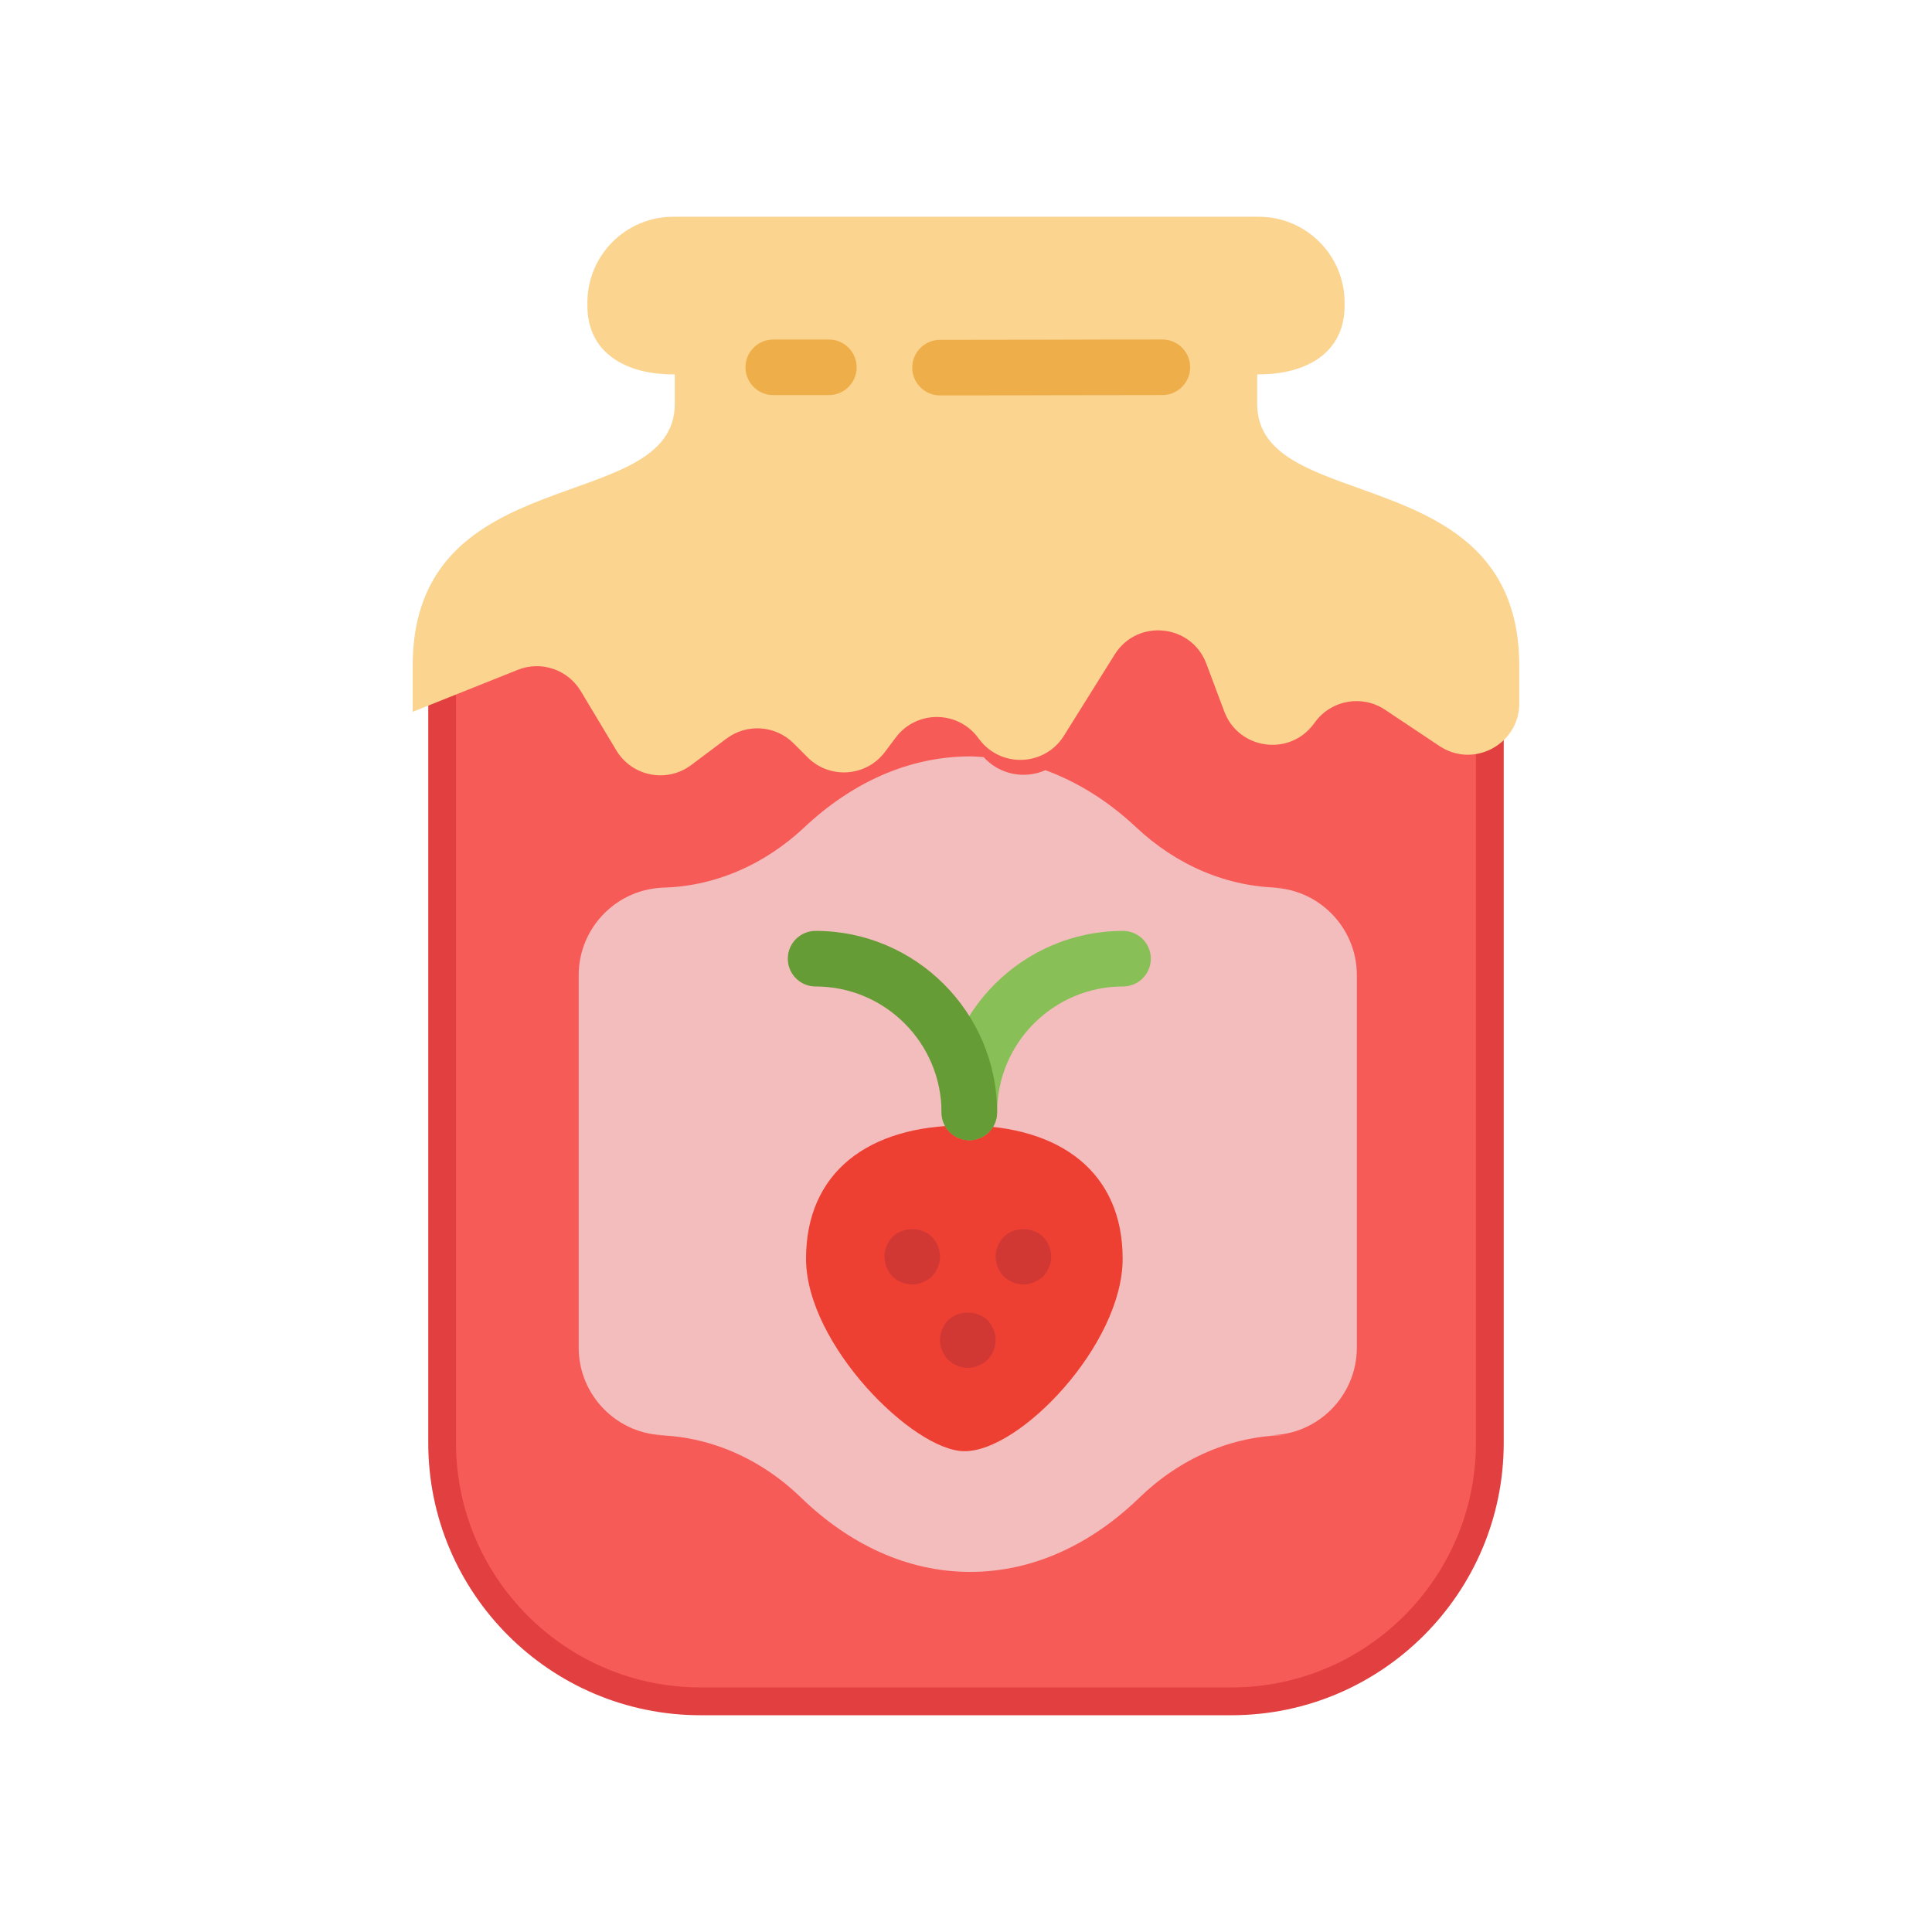 <?xml version="1.0" encoding="utf-8"?>
<!-- Generator: Adobe Illustrator 16.0.0, SVG Export Plug-In . SVG Version: 6.00 Build 0)  -->
<!DOCTYPE svg PUBLIC "-//W3C//DTD SVG 1.1//EN" "http://www.w3.org/Graphics/SVG/1.1/DTD/svg11.dtd">
<svg version="1.1" id="Capa_1" xmlns="http://www.w3.org/2000/svg" xmlns:xlink="http://www.w3.org/1999/xlink" x="0px" y="0px"
	 width="350px" height="350px" viewBox="0 0 350 350" enable-background="new 0 0 350 350" xml:space="preserve">
<g>
	<g>
		<path fill="#F75B57" d="M265.75,122.666l-10.438-6.958c-4.346-2.899-10.201-1.898-13.338,2.286l-0.372,0.499
			c-4.667,6.223-14.365,4.833-17.093-2.452l-3.435-9.158c-2.864-7.638-13.241-8.68-17.566-1.762l-9.732,15.573
			c-3.665,5.866-12.073,6.223-16.227,0.689l-0.257-0.342c-3.938-5.251-11.817-5.251-15.754,0l-2.059,2.744
			c-3.595,4.793-10.603,5.292-14.838,1.052l-2.683-2.684c-3.464-3.464-8.947-3.856-12.869-0.916l-6.767,5.075
			c-4.672,3.504-11.343,2.195-14.349-2.81l-6.817-11.358c-2.487-4.144-7.612-5.871-12.099-4.073l-8.962,3.585v149.757
			c0,25.843,20.95,46.798,46.799,46.798h48.098h48.098c25.844,0,46.799-20.95,46.799-46.798v-137.25
			C268.483,123.97,267.074,123.546,265.75,122.666z"/>
		<path fill="#E24040" d="M223.095,310.731h-96.196c-27.193,0-49.316-22.123-49.316-49.316V109.953l10.543-4.214
			c5.659-2.276,12.053-0.11,15.195,5.121l6.817,11.358c1.083,1.797,2.814,3.016,4.874,3.418c2.069,0.403,4.124-0.065,5.805-1.329
			l6.767-5.075c4.878-3.665,11.827-3.182,16.157,1.153l2.684,2.684c1.5,1.5,3.564,2.301,5.699,2.125
			c2.12-0.146,4.068-1.208,5.347-2.91l2.059-2.744c2.356-3.141,5.961-4.944,9.888-4.944s7.532,1.803,9.888,4.944
			c1.729,2.301,3.983,3.394,6.425,3.258c2.453-0.105,4.607-1.359,5.906-3.434l9.732-15.578c2.513-4.018,7.023-6.213,11.716-5.75
			c4.718,0.473,8.681,3.519,10.342,7.955l3.434,9.158c0.951,2.548,3.132,4.3,5.825,4.682c2.669,0.377,5.267-0.679,6.903-2.849
			l0.367-0.499c3.942-5.257,11.298-6.515,16.751-2.87l10.437,6.958c0.866,0.579,1.849,0.926,3.088,1.097l2.18,0.297v139.45
			C272.411,288.608,250.288,310.731,223.095,310.731z M82.618,113.361v148.05c0,24.418,19.863,44.28,44.281,44.28h96.196
			c24.419,0,44.28-19.862,44.28-44.28V126.185c-1.097-0.332-2.094-0.805-3.021-1.425l-10.438-6.958
			c-3.241-2.16-7.592-1.404-9.928,1.697l-0.367,0.499c-2.76,3.67-7.119,5.463-11.646,4.823c-4.542-0.649-8.212-3.605-9.823-7.895
			l-3.434-9.158c-1.003-2.668-3.293-4.436-6.133-4.723c-2.814-0.287-5.434,0.986-6.943,3.408l-9.731,15.578
			c-2.16,3.464-5.887,5.624-9.96,5.795c-4.083,0.252-7.97-1.672-10.412-4.929c-3.302-4.405-9.183-4.068-11.977-0.337l-2.06,2.744
			c-2.15,2.87-5.438,4.662-9.017,4.919c-3.565,0.247-7.084-1.058-9.617-3.59l-2.684-2.684c-2.558-2.553-6.682-2.855-9.576-0.68
			l-6.767,5.075c-2.799,2.089-6.369,2.915-9.793,2.235c-3.428-0.669-6.424-2.774-8.222-5.77l-6.817-11.359
			c-1.858-3.097-5.645-4.375-9.007-3.036L82.618,113.361z"/>
	</g>
	<path fill="#F4BDBD" d="M230.027,160.809h2.271c-9.898,0-19.213-4.113-26.438-10.905c-4.989-4.693-10.543-8.202-16.469-10.377
		c-3.721,1.636-8.242,0.881-11.197-2.367c-0.806-0.05-1.606-0.131-2.423-0.131c-11.101,0-21.428,4.732-30.083,12.875
		c-7.225,6.792-16.539,10.905-26.438,10.905h1.369c-8.68,0-15.784,7.135-15.784,15.855v67.478c0,8.719,7.104,15.854,15.784,15.854
		h-2.341c10.085,0,19.561,4.254,26.815,11.288c8.771,8.503,19.314,13.479,30.677,13.479c11.364,0,21.907-4.976,30.678-13.479
		c7.256-7.034,16.736-11.288,26.816-11.288h-3.243c8.68,0,15.784-7.136,15.784-15.854v-67.482
		C245.816,167.944,238.713,160.809,230.027,160.809z"/>
	<path fill="#FBD490" d="M105.214,125.203l6.439,10.734c2.84,4.732,9.148,5.966,13.564,2.658l6.394-4.793
		c3.706-2.779,8.886-2.412,12.164,0.866l2.532,2.533c4.003,4.002,10.629,3.534,14.022-0.997l1.944-2.593
		c3.721-4.964,11.167-4.964,14.888,0l0.241,0.322c3.922,5.231,11.872,4.894,15.337-0.649l9.198-14.717
		c4.088-6.54,13.896-5.553,16.604,1.667l3.247,8.655c2.583,6.883,11.746,8.197,16.158,2.316l0.351-0.473
		c2.967-3.953,8.5-4.899,12.608-2.16l9.863,6.575c6.183,4.124,14.465-0.312,14.465-7.744v-6.761
		c0-37.842-47.484-26.961-47.484-47.484v-5.337h0.323c8.533,0,15.512-3.877,15.512-12.411v-0.629
		c0-8.534-6.983-15.512-15.512-15.512H121.925c-8.534,0-15.512,6.978-15.512,15.512v0.629c0,8.534,6.978,12.411,15.512,12.411h0.317
		v5.332c0,20.522-47.483,9.642-47.483,47.483v8.323l19.022-7.608C98.02,119.655,102.863,121.286,105.214,125.203z"/>
	<path fill="#EEAF4B" d="M170.294,71.637c-2.779,0-5.035-2.25-5.035-5.035s2.256-5.035,5.035-5.035
		c9.244,0,14.687-0.015,20.124-0.03c5.448-0.021,10.896-0.036,20.154-0.036c2.78,0,5.036,2.251,5.036,5.035
		s-2.256,5.035-5.036,5.035c-9.243,0-14.687,0.015-20.124,0.03C184.996,71.622,179.549,71.637,170.294,71.637z"/>
	<path fill="#EEAF4B" d="M150.155,71.577h-10.07c-2.779,0-5.035-2.251-5.035-5.035s2.256-5.035,5.035-5.035h10.07
		c2.779,0,5.035,2.25,5.035,5.035S152.934,71.577,150.155,71.577z"/>
	<path fill="#ED3F32" d="M203.378,228.024c0,15.558-18.614,34.981-28.678,34.871c-9.184,0-28.678-19.318-28.678-34.871
		c0-15.558,11.172-24.142,28.678-24.142S203.378,212.472,203.378,228.024z"/>
	<path fill="#88C057" d="M175.601,206.561c-2.779,0-5.035-2.25-5.035-5.034c0-18.136,14.752-32.888,32.882-32.888
		c2.78,0,5.035,2.251,5.035,5.035c0,2.784-2.255,5.035-5.035,5.035c-12.581,0-22.813,10.236-22.813,22.818
		C180.636,204.311,178.381,206.561,175.601,206.561z"/>
	<path fill="#659C35" d="M175.601,206.561c-2.779,0-5.035-2.25-5.035-5.034c0-12.582-10.236-22.818-22.813-22.818
		c-2.779,0-5.035-2.251-5.035-5.035c0-2.784,2.256-5.035,5.035-5.035c18.135,0,32.882,14.757,32.882,32.888
		C180.636,204.311,178.381,206.561,175.601,206.561z"/>
	<path fill="#D13834" d="M165.259,232.692c-1.309,0-2.618-0.51-3.575-1.461c-0.906-0.956-1.46-2.266-1.46-3.575
		c0-1.309,0.554-2.623,1.46-3.574c1.914-1.862,5.287-1.862,7.149,0c0.906,0.951,1.46,2.266,1.46,3.574
		c0,1.31-0.554,2.619-1.46,3.575C167.877,232.133,166.563,232.692,165.259,232.692z"/>
	<path fill="#D13834" d="M185.398,232.692c-1.309,0-2.617-0.555-3.574-1.461c-0.906-0.956-1.461-2.266-1.461-3.575
		c0-1.309,0.555-2.623,1.461-3.574c1.863-1.862,5.286-1.862,7.149,0c0.906,0.951,1.46,2.266,1.46,3.574
		c0,1.31-0.554,2.619-1.46,3.575C188.017,232.133,186.703,232.692,185.398,232.692z"/>
	<path fill="#D13834" d="M175.329,247.797c-1.309,0-2.618-0.555-3.575-1.461c-0.906-0.957-1.46-2.266-1.46-3.574
		c0-1.31,0.554-2.623,1.46-3.575c1.863-1.863,5.287-1.863,7.15,0c0.906,0.952,1.459,2.266,1.459,3.575
		c0,1.309-0.553,2.617-1.459,3.574C177.947,247.237,176.633,247.797,175.329,247.797z"/>
</g>
</svg>
